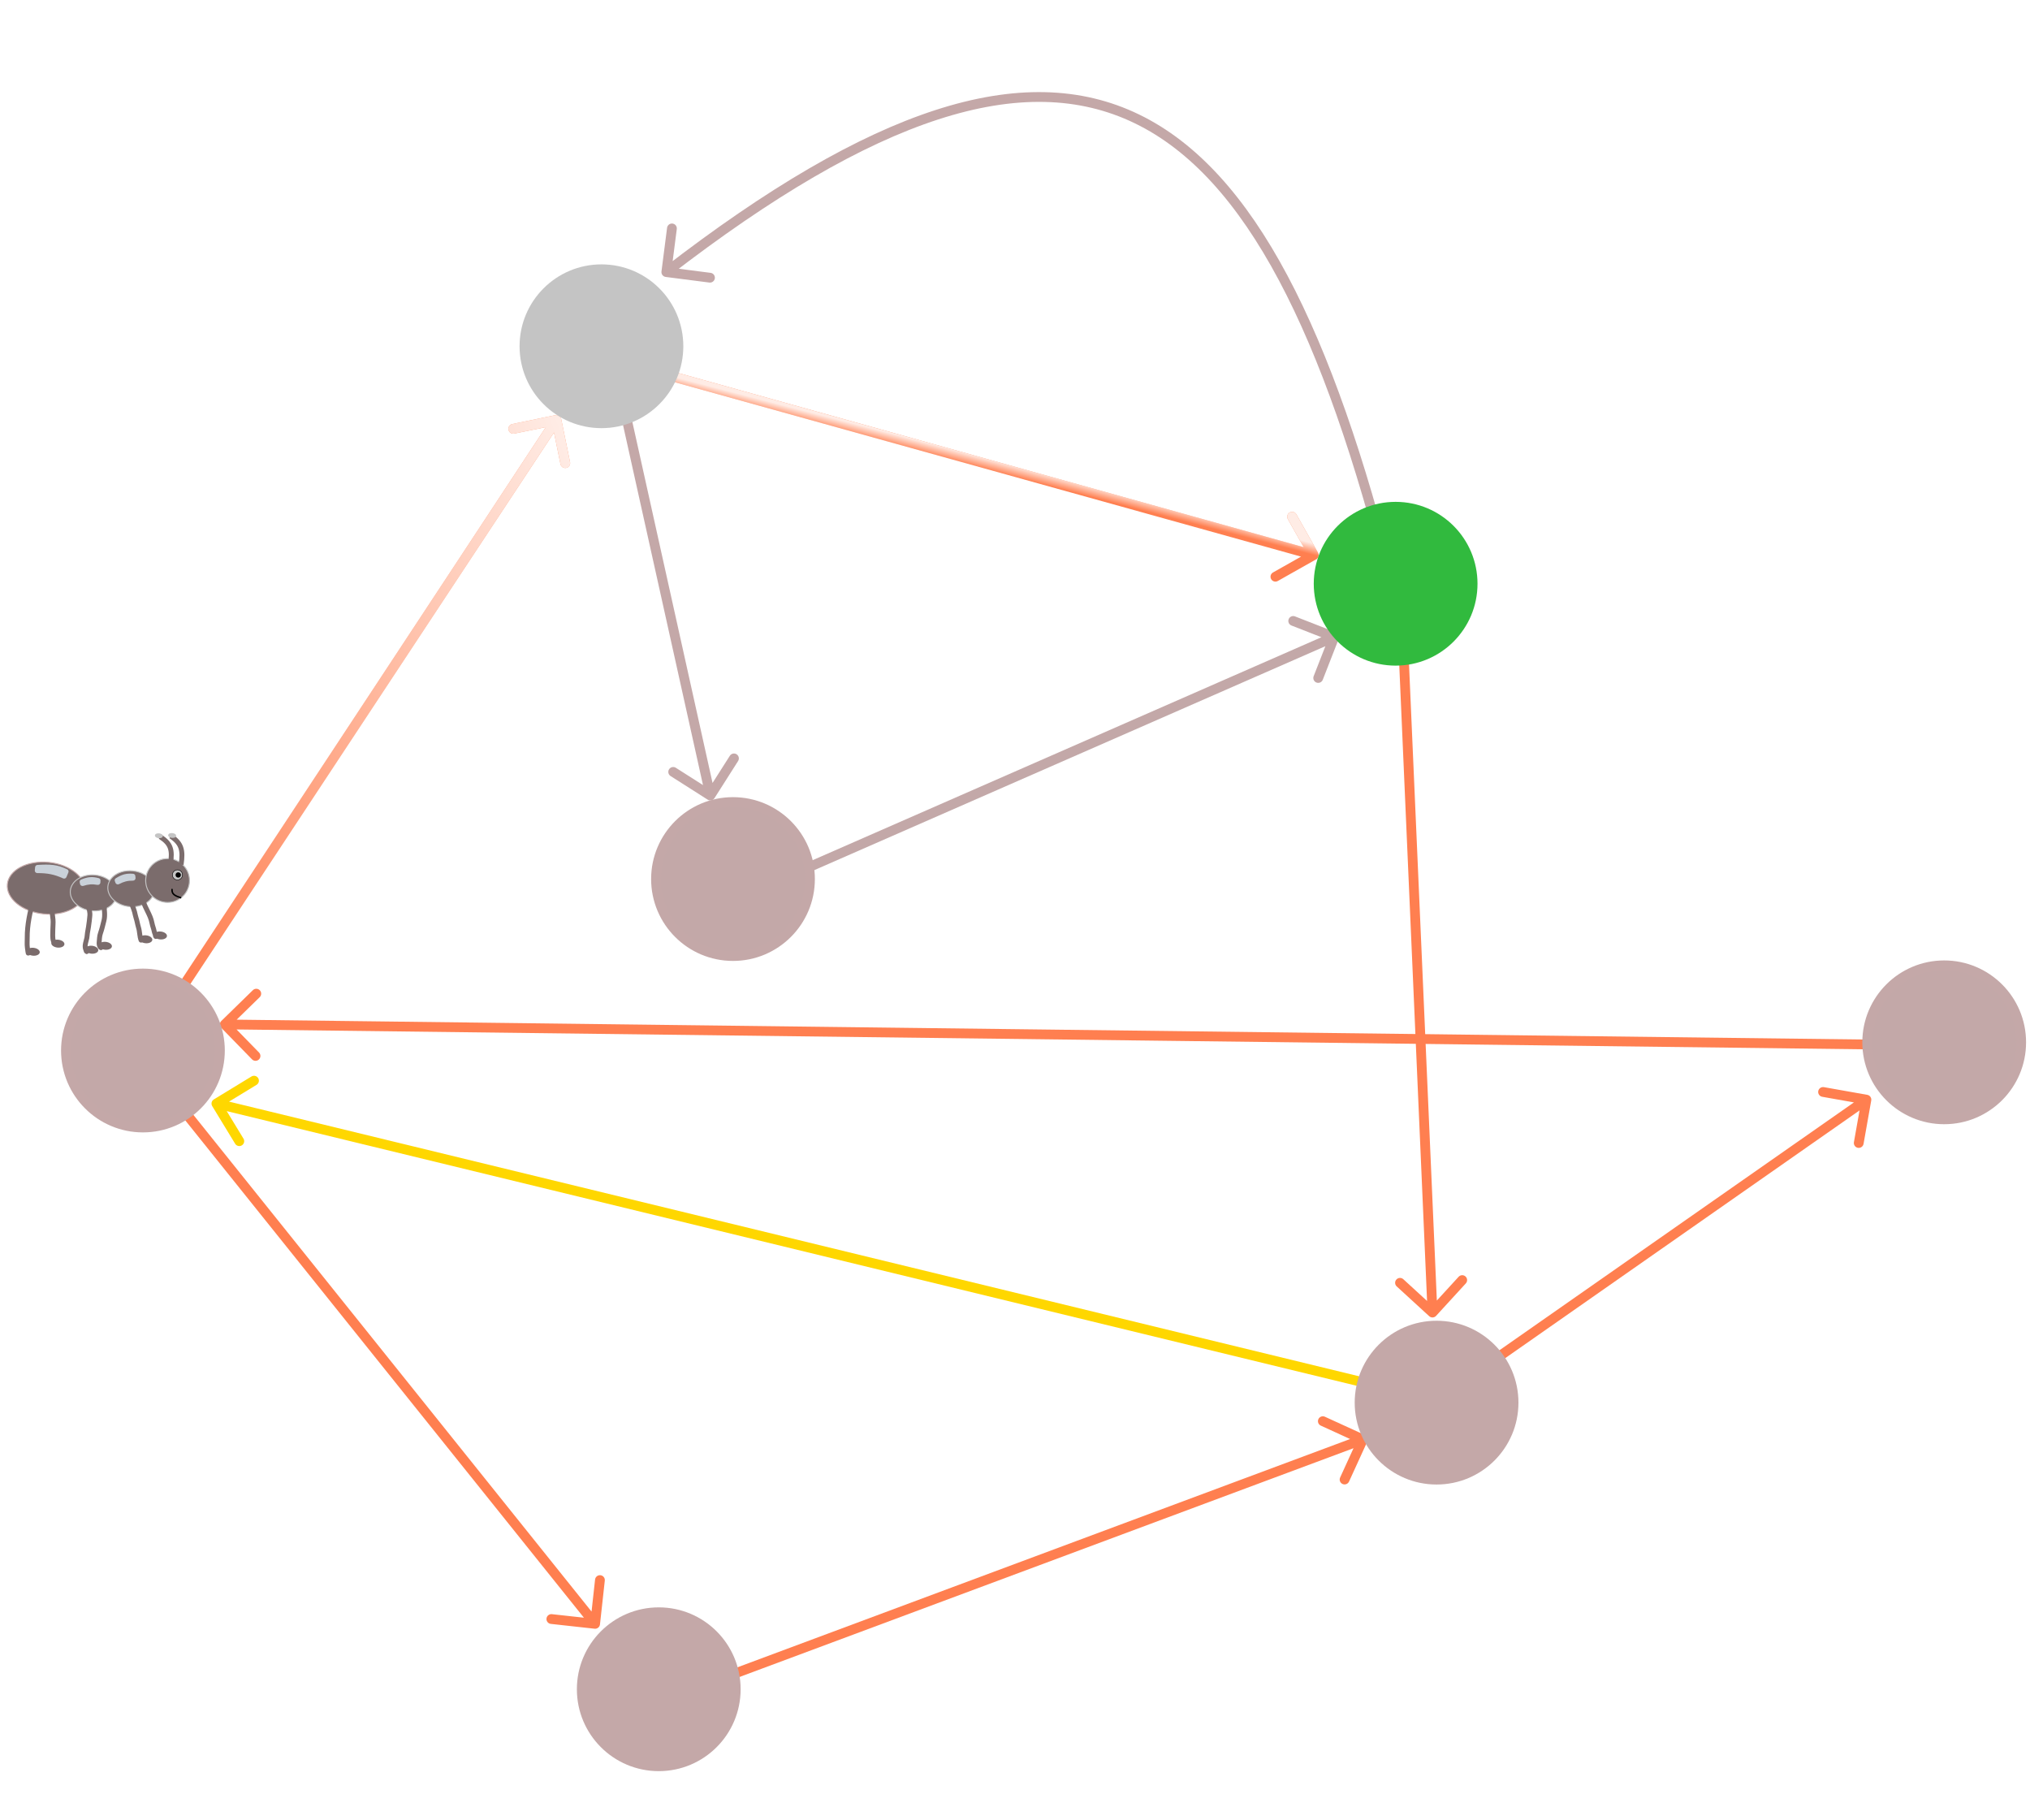 <svg width="415" height="372" viewBox="0 0 415 372" fill="none" xmlns="http://www.w3.org/2000/svg">
<path d="M144.679 163.453C145.145 163.75 145.763 163.612 146.06 163.146L150.892 155.554C151.189 155.088 151.051 154.47 150.586 154.173C150.12 153.877 149.502 154.014 149.205 154.48L144.91 161.229L138.161 156.933C137.695 156.637 137.077 156.774 136.78 157.24C136.483 157.706 136.621 158.324 137.087 158.621L144.679 163.453ZM125.326 77.688L144.24 162.826L146.192 162.393L127.278 77.254L125.326 77.688Z" fill="#C4A8A8"/>
<path d="M269.067 114.328C269.548 114.057 269.718 113.447 269.447 112.966L265.023 105.128C264.752 104.647 264.142 104.477 263.661 104.749C263.18 105.02 263.01 105.63 263.281 106.111L267.213 113.078L260.246 117.01C259.765 117.282 259.596 117.892 259.867 118.372C260.138 118.853 260.748 119.023 261.229 118.752L269.067 114.328ZM136.077 77.597L268.308 114.421L268.844 112.494L136.613 75.67L136.077 77.597Z" fill="#FF7F50"/>
<path d="M269.067 114.328C269.548 114.057 269.718 113.447 269.447 112.966L265.023 105.128C264.752 104.647 264.142 104.477 263.661 104.749C263.18 105.02 263.01 105.63 263.281 106.111L267.213 113.078L260.246 117.01C259.765 117.282 259.596 117.892 259.867 118.372C260.138 118.853 260.748 119.023 261.229 118.752L269.067 114.328ZM136.077 77.597L268.308 114.421L268.844 112.494L136.613 75.67L136.077 77.597Z" fill="url(#paint0_linear)" fill-opacity="0.85"/>
<path d="M135.227 55.487C135.157 56.035 135.544 56.536 136.091 56.607L145.018 57.754C145.566 57.824 146.067 57.437 146.137 56.89C146.208 56.342 145.821 55.841 145.273 55.77L137.338 54.751L138.358 46.816C138.428 46.268 138.041 45.767 137.494 45.697C136.946 45.626 136.445 46.013 136.374 46.561L135.227 55.487ZM285.497 119.341C278.995 93.491 271.758 72.402 263.21 56.343C254.664 40.287 244.76 29.174 232.884 23.41C220.982 17.632 207.252 17.3 191.222 22.499C175.214 27.691 156.858 38.413 135.608 54.823L136.83 56.406C157.998 40.06 176.143 29.492 191.839 24.402C207.512 19.319 220.687 19.712 232.011 25.209C243.361 30.718 253.005 41.427 261.445 57.283C269.884 73.136 277.073 94.047 283.557 119.829L285.497 119.341Z" fill="#C4A8A8"/>
<path d="M292.171 269.023C292.578 269.396 293.21 269.368 293.584 268.961L299.663 262.325C300.036 261.918 300.009 261.285 299.601 260.912C299.194 260.539 298.562 260.567 298.189 260.974L292.784 266.873L286.886 261.469C286.478 261.095 285.846 261.123 285.473 261.53C285.1 261.938 285.127 262.57 285.535 262.943L292.171 269.023ZM285.989 134.425L291.847 268.329L293.845 268.242L287.987 134.337L285.989 134.425Z" fill="#FF7F50"/>
<path d="M279.528 294.645C279.758 294.143 279.537 293.55 279.035 293.32L270.849 289.578C270.347 289.349 269.754 289.57 269.524 290.072C269.295 290.574 269.516 291.168 270.018 291.397L277.294 294.723L273.968 301.999C273.738 302.501 273.959 303.095 274.461 303.324C274.964 303.554 275.557 303.333 275.786 302.831L279.528 294.645ZM150.921 342.869L278.968 295.167L278.27 293.293L150.223 340.995L150.921 342.869Z" fill="#FF7F50"/>
<path d="M121.553 332.907C122.102 332.967 122.596 332.571 122.656 332.022L123.641 323.076C123.701 322.527 123.305 322.033 122.756 321.973C122.207 321.913 121.713 322.309 121.653 322.858L120.778 330.81L112.826 329.934C112.277 329.874 111.783 330.27 111.722 330.819C111.662 331.368 112.058 331.862 112.607 331.922L121.553 332.907ZM36.347 227.095L120.882 332.539L122.443 331.287L37.907 225.844L36.347 227.095Z" fill="#FF7F50"/>
<path d="M114.728 85.639C114.617 85.098 114.089 84.749 113.548 84.86L104.731 86.67C104.19 86.781 103.842 87.309 103.953 87.85C104.064 88.391 104.592 88.74 105.133 88.629L112.97 87.02L114.578 94.857C114.689 95.398 115.218 95.747 115.759 95.636C116.3 95.525 116.649 94.996 116.538 94.455L114.728 85.639ZM38.425 201.883L114.583 86.39L112.914 85.289L36.755 200.782L38.425 201.883Z" fill="#FF7F50"/>
<path d="M114.728 85.639C114.617 85.098 114.089 84.749 113.548 84.86L104.731 86.67C104.19 86.781 103.842 87.309 103.953 87.85C104.064 88.391 104.592 88.74 105.133 88.629L112.97 87.02L114.578 94.857C114.689 95.398 115.218 95.747 115.759 95.636C116.3 95.525 116.649 94.996 116.538 94.455L114.728 85.639ZM38.425 201.883L114.583 86.39L112.914 85.289L36.755 200.782L38.425 201.883Z" fill="url(#paint1_linear)" fill-opacity="0.85"/>
<path d="M273.692 130.56C273.893 130.046 273.639 129.466 273.124 129.265L264.741 125.99C264.227 125.789 263.647 126.043 263.446 126.557C263.245 127.072 263.499 127.651 264.014 127.852L271.465 130.764L268.554 138.215C268.353 138.73 268.607 139.31 269.121 139.511C269.636 139.712 270.216 139.458 270.417 138.943L273.692 130.56ZM151.786 184.289L273.162 131.112L272.359 129.28L150.984 182.457L151.786 184.289Z" fill="#C3A8A8"/>
<path d="M382.543 224.941C382.639 224.397 382.276 223.878 381.733 223.782L372.871 222.212C372.327 222.116 371.808 222.479 371.711 223.022C371.615 223.566 371.978 224.085 372.522 224.181L380.399 225.577L379.004 233.454C378.907 233.998 379.27 234.517 379.814 234.613C380.358 234.71 380.877 234.347 380.973 233.803L382.543 224.941ZM295.93 285.843L382.131 225.586L380.985 223.947L294.784 284.204L295.93 285.843Z" fill="#FF7F50"/>
<path d="M45.254 208.674C44.859 209.06 44.851 209.693 45.237 210.088L51.523 216.53C51.908 216.925 52.541 216.933 52.937 216.547C53.332 216.161 53.34 215.528 52.954 215.133L47.367 209.407L53.092 203.82C53.487 203.434 53.495 202.801 53.109 202.406C52.724 202.01 52.09 202.003 51.695 202.388L45.254 208.674ZM396.406 212.665L45.965 208.39L45.94 210.39L396.382 214.665L396.406 212.665Z" fill="#FF7F50"/>
<path d="M43.721 224.714C43.249 225.001 43.1 225.617 43.387 226.088L48.068 233.775C48.355 234.247 48.97 234.396 49.442 234.109C49.914 233.822 50.063 233.207 49.776 232.735L45.615 225.902L52.448 221.741C52.92 221.454 53.069 220.839 52.782 220.367C52.495 219.895 51.879 219.746 51.408 220.033L43.721 224.714ZM295.914 285.704L44.477 224.597L44.005 226.54L295.442 287.648L295.914 285.704Z" fill="#FFD700"/>
<circle cx="149.849" cy="179.675" r="15.738" fill="#C3A8A8" stroke="#C4A8A8" stroke-width="2"/>
<circle cx="285.314" cy="119.316" r="16.738" fill="#31BA3E"/>
<circle cx="397.459" cy="213.05" r="15.738" fill="#C3A8A8" stroke="#C4A8A8" stroke-width="2"/>
<circle cx="293.683" cy="286.697" r="16.738" fill="#C4A8A8"/>
<circle cx="134.671" cy="345.281" r="16.738" fill="#C4A8A8"/>
<circle cx="29.221" cy="214.723" r="15.738" fill="#C3A8A8" stroke="#C4A8A8" stroke-width="2"/>
<circle cx="122.955" cy="70.776" r="16.738" fill="#C4C4C4"/>
<path d="M17.4 182.336C17.255 183.773 16.248 184.998 14.713 185.812C13.179 186.624 11.127 187.019 8.923 186.796C6.718 186.573 4.787 185.776 3.447 184.672C2.106 183.568 1.365 182.166 1.51 180.729C1.655 179.291 2.662 178.066 4.197 177.253C5.731 176.44 7.783 176.046 9.988 176.269C12.192 176.492 14.123 177.289 15.464 178.393C16.805 179.497 17.546 180.899 17.4 182.336Z" fill="#7B6C6C" stroke="#C4A8A8" stroke-width="0.2"/>
<path d="M23.836 182.987C23.634 184.984 21.375 186.43 18.739 186.164C16.104 185.897 14.18 184.027 14.381 182.031C14.583 180.034 16.843 178.588 19.478 178.854C22.114 179.121 24.038 180.991 23.836 182.987Z" fill="#7B6C6C" stroke="#C4C4C4" stroke-width="0.2"/>
<path d="M31.507 182.138C31.305 184.134 29.046 185.581 26.41 185.314C23.775 185.048 21.851 183.178 22.052 181.181C22.255 179.185 24.514 177.738 27.149 178.005C29.785 178.271 31.709 180.141 31.507 182.138Z" fill="#7B6C6C" stroke="#C4C4C4" stroke-width="0.2"/>
<circle cx="34.264" cy="179.978" r="4.482" transform="rotate(5.776 34.264 179.978)" fill="#7B6C6C" stroke="#C4C4C4" stroke-width="0.2"/>
<path d="M37.049 183.51C35.736 183.107 35.066 182.768 35.174 181.695" stroke="black" stroke-width="0.3"/>
<path d="M6.858 183.775C6.131 186.399 5.546 188.996 5.565 191.719C5.57 192.356 5.509 193.007 5.589 193.64C5.638 194.023 5.774 195.16 5.813 194.776" stroke="#7B6C6C" stroke-linecap="round" stroke-linejoin="round"/>
<ellipse cx="6.785" cy="194.536" rx="1.348" ry="0.809" transform="rotate(5.776 6.785 194.536)" fill="#7B6C6C"/>
<path d="M10.424 184.678C10.55 185.772 10.731 186.859 10.837 187.955C10.903 188.632 10.796 189.314 10.801 189.991C10.806 190.712 10.69 191.746 10.931 192.382" stroke="#7B6C6C" stroke-linecap="round" stroke-linejoin="round"/>
<ellipse cx="11.829" cy="192.88" rx="1.348" ry="0.809" transform="rotate(5.776 11.829 192.88)" fill="#7B6C6C"/>
<path d="M18.04 185.042C18.193 185.731 18.438 186.46 18.366 187.174C18.331 187.52 18.296 187.865 18.261 188.21C18.177 189.048 18.022 189.849 17.88 190.677C17.821 191.022 17.826 191.375 17.756 191.718C17.657 192.2 17.482 192.668 17.422 193.159C17.385 193.463 17.423 193.839 17.543 194.12C17.605 194.263 17.673 194.691 17.768 194.428" stroke="#7B6C6C" stroke-linecap="round" stroke-linejoin="round"/>
<ellipse cx="18.747" cy="194.121" rx="1.348" ry="0.809" transform="rotate(5.776 18.747 194.121)" fill="#7B6C6C"/>
<path d="M21.255 184.893C21.324 185.982 21.524 187.123 21.243 188.21C21.027 189.043 20.832 189.94 20.542 190.743C20.328 191.339 20.332 192.007 20.268 192.634C20.231 193.003 20.309 193.497 20.634 193.702" stroke="#7B6C6C" stroke-linecap="round" stroke-linejoin="round"/>
<ellipse cx="21.537" cy="193.32" rx="1.348" ry="0.809" transform="rotate(5.776 21.537 193.32)" fill="#7B6C6C"/>
<path d="M26.83 184.509C27.067 185.138 27.336 185.773 27.517 186.422C27.625 186.806 27.674 187.206 27.806 187.584C28.032 188.232 28.111 188.92 28.316 189.573C28.585 190.432 28.52 191.336 28.833 192.161" stroke="#7B6C6C" stroke-linecap="round" stroke-linejoin="round"/>
<ellipse cx="29.799" cy="191.988" rx="1.348" ry="0.809" transform="rotate(5.776 29.799 191.988)" fill="#7B6C6C"/>
<path d="M29.244 184.076C29.682 185.667 30.771 187.009 31.068 188.663C31.175 189.26 31.426 189.814 31.532 190.403C31.582 190.684 31.768 190.947 31.771 191.24C31.771 191.299 31.83 191.36 31.854 191.417C31.921 191.572 31.906 191.24 31.912 191.186" stroke="#7B6C6C" stroke-linecap="round" stroke-linejoin="round"/>
<ellipse cx="32.79" cy="191.208" rx="1.348" ry="0.809" transform="rotate(5.776 32.79 191.208)" fill="#7B6C6C"/>
<path d="M34.865 176.517C35.28 173.707 34.941 172.435 32.732 171.019" stroke="#7B6C6C"/>
<path d="M37.03 176.737C37.464 173.751 37.13 172.402 34.911 170.909" stroke="#7B6C6C"/>
<ellipse cx="35.195" cy="170.773" rx="0.809" ry="0.493" transform="rotate(5.776 35.195 170.773)" fill="#C4C4C4"/>
<ellipse cx="32.481" cy="170.828" rx="0.809" ry="0.493" transform="rotate(5.776 32.481 170.828)" fill="#C4C4C4"/>
<circle cx="36.277" cy="178.828" r="1.028" transform="rotate(5.776 36.277 178.828)" fill="#C4C4C4" stroke="black" stroke-width="0.1"/>
<g filter="url(#filter0_f)">
<path d="M13.752 177.692C11.717 176.69 10.233 176.632 7.645 176.792C7.402 176.807 7.205 176.997 7.18 177.24L7.113 177.902C7.083 178.199 7.32 178.456 7.618 178.457C9.728 178.464 11.045 178.708 12.904 179.541C13.165 179.658 13.474 179.541 13.584 179.277L13.982 178.319C14.081 178.081 13.984 177.806 13.752 177.692Z" fill="#C9D1D9"/>
</g>
<g filter="url(#filter1_f)">
<path d="M20.189 179.494C18.859 179.141 17.96 179.211 16.58 179.784C16.364 179.874 16.245 180.106 16.292 180.336L16.365 180.694C16.427 180.994 16.74 181.167 17.032 181.073C18.07 180.74 18.836 180.67 19.899 180.868C20.206 180.925 20.503 180.708 20.521 180.397L20.546 179.996C20.559 179.765 20.413 179.553 20.189 179.494Z" fill="#C9D1D9"/>
</g>
<g filter="url(#filter2_f)">
<path d="M27.226 178.6C25.838 178.484 24.953 178.711 23.67 179.519C23.471 179.644 23.393 179.893 23.479 180.112L23.612 180.452C23.723 180.737 24.061 180.855 24.332 180.713C25.32 180.198 26.075 179.995 27.178 180.006C27.488 180.009 27.741 179.747 27.708 179.439L27.665 179.037C27.64 178.805 27.458 178.62 27.226 178.6Z" fill="#C9D1D9"/>
</g>
<circle cx="36.438" cy="178.843" r="0.539" transform="rotate(5.776 36.438 178.843)" fill="black"/>
<defs>
<filter id="filter0_f" x="3.111" y="172.724" width="14.91" height="10.863" filterUnits="userSpaceOnUse" color-interpolation-filters="sRGB">
<feFlood flood-opacity="0" result="BackgroundImageFix"/>
<feBlend mode="normal" in="SourceGraphic" in2="BackgroundImageFix" result="shape"/>
<feGaussianBlur stdDeviation="2" result="effect1_foregroundBlur"/>
</filter>
<filter id="filter1_f" x="12.282" y="175.278" width="12.264" height="9.82" filterUnits="userSpaceOnUse" color-interpolation-filters="sRGB">
<feFlood flood-opacity="0" result="BackgroundImageFix"/>
<feBlend mode="normal" in="SourceGraphic" in2="BackgroundImageFix" result="shape"/>
<feGaussianBlur stdDeviation="2" result="effect1_foregroundBlur"/>
</filter>
<filter id="filter2_f" x="19.445" y="174.572" width="12.267" height="10.201" filterUnits="userSpaceOnUse" color-interpolation-filters="sRGB">
<feFlood flood-opacity="0" result="BackgroundImageFix"/>
<feBlend mode="normal" in="SourceGraphic" in2="BackgroundImageFix" result="shape"/>
<feGaussianBlur stdDeviation="2" result="effect1_foregroundBlur"/>
</filter>
<linearGradient id="paint0_linear" x1="202.752" y1="93.927" x2="202.169" y2="96.164" gradientUnits="userSpaceOnUse">
<stop stop-color="white"/>
<stop offset="1" stop-color="white" stop-opacity="0"/>
</linearGradient>
<linearGradient id="paint1_linear" x1="128.544" y1="121.881" x2="22.795" y2="165.291" gradientUnits="userSpaceOnUse">
<stop stop-color="white"/>
<stop offset="1" stop-color="white" stop-opacity="0"/>
</linearGradient>
</defs>
</svg>
